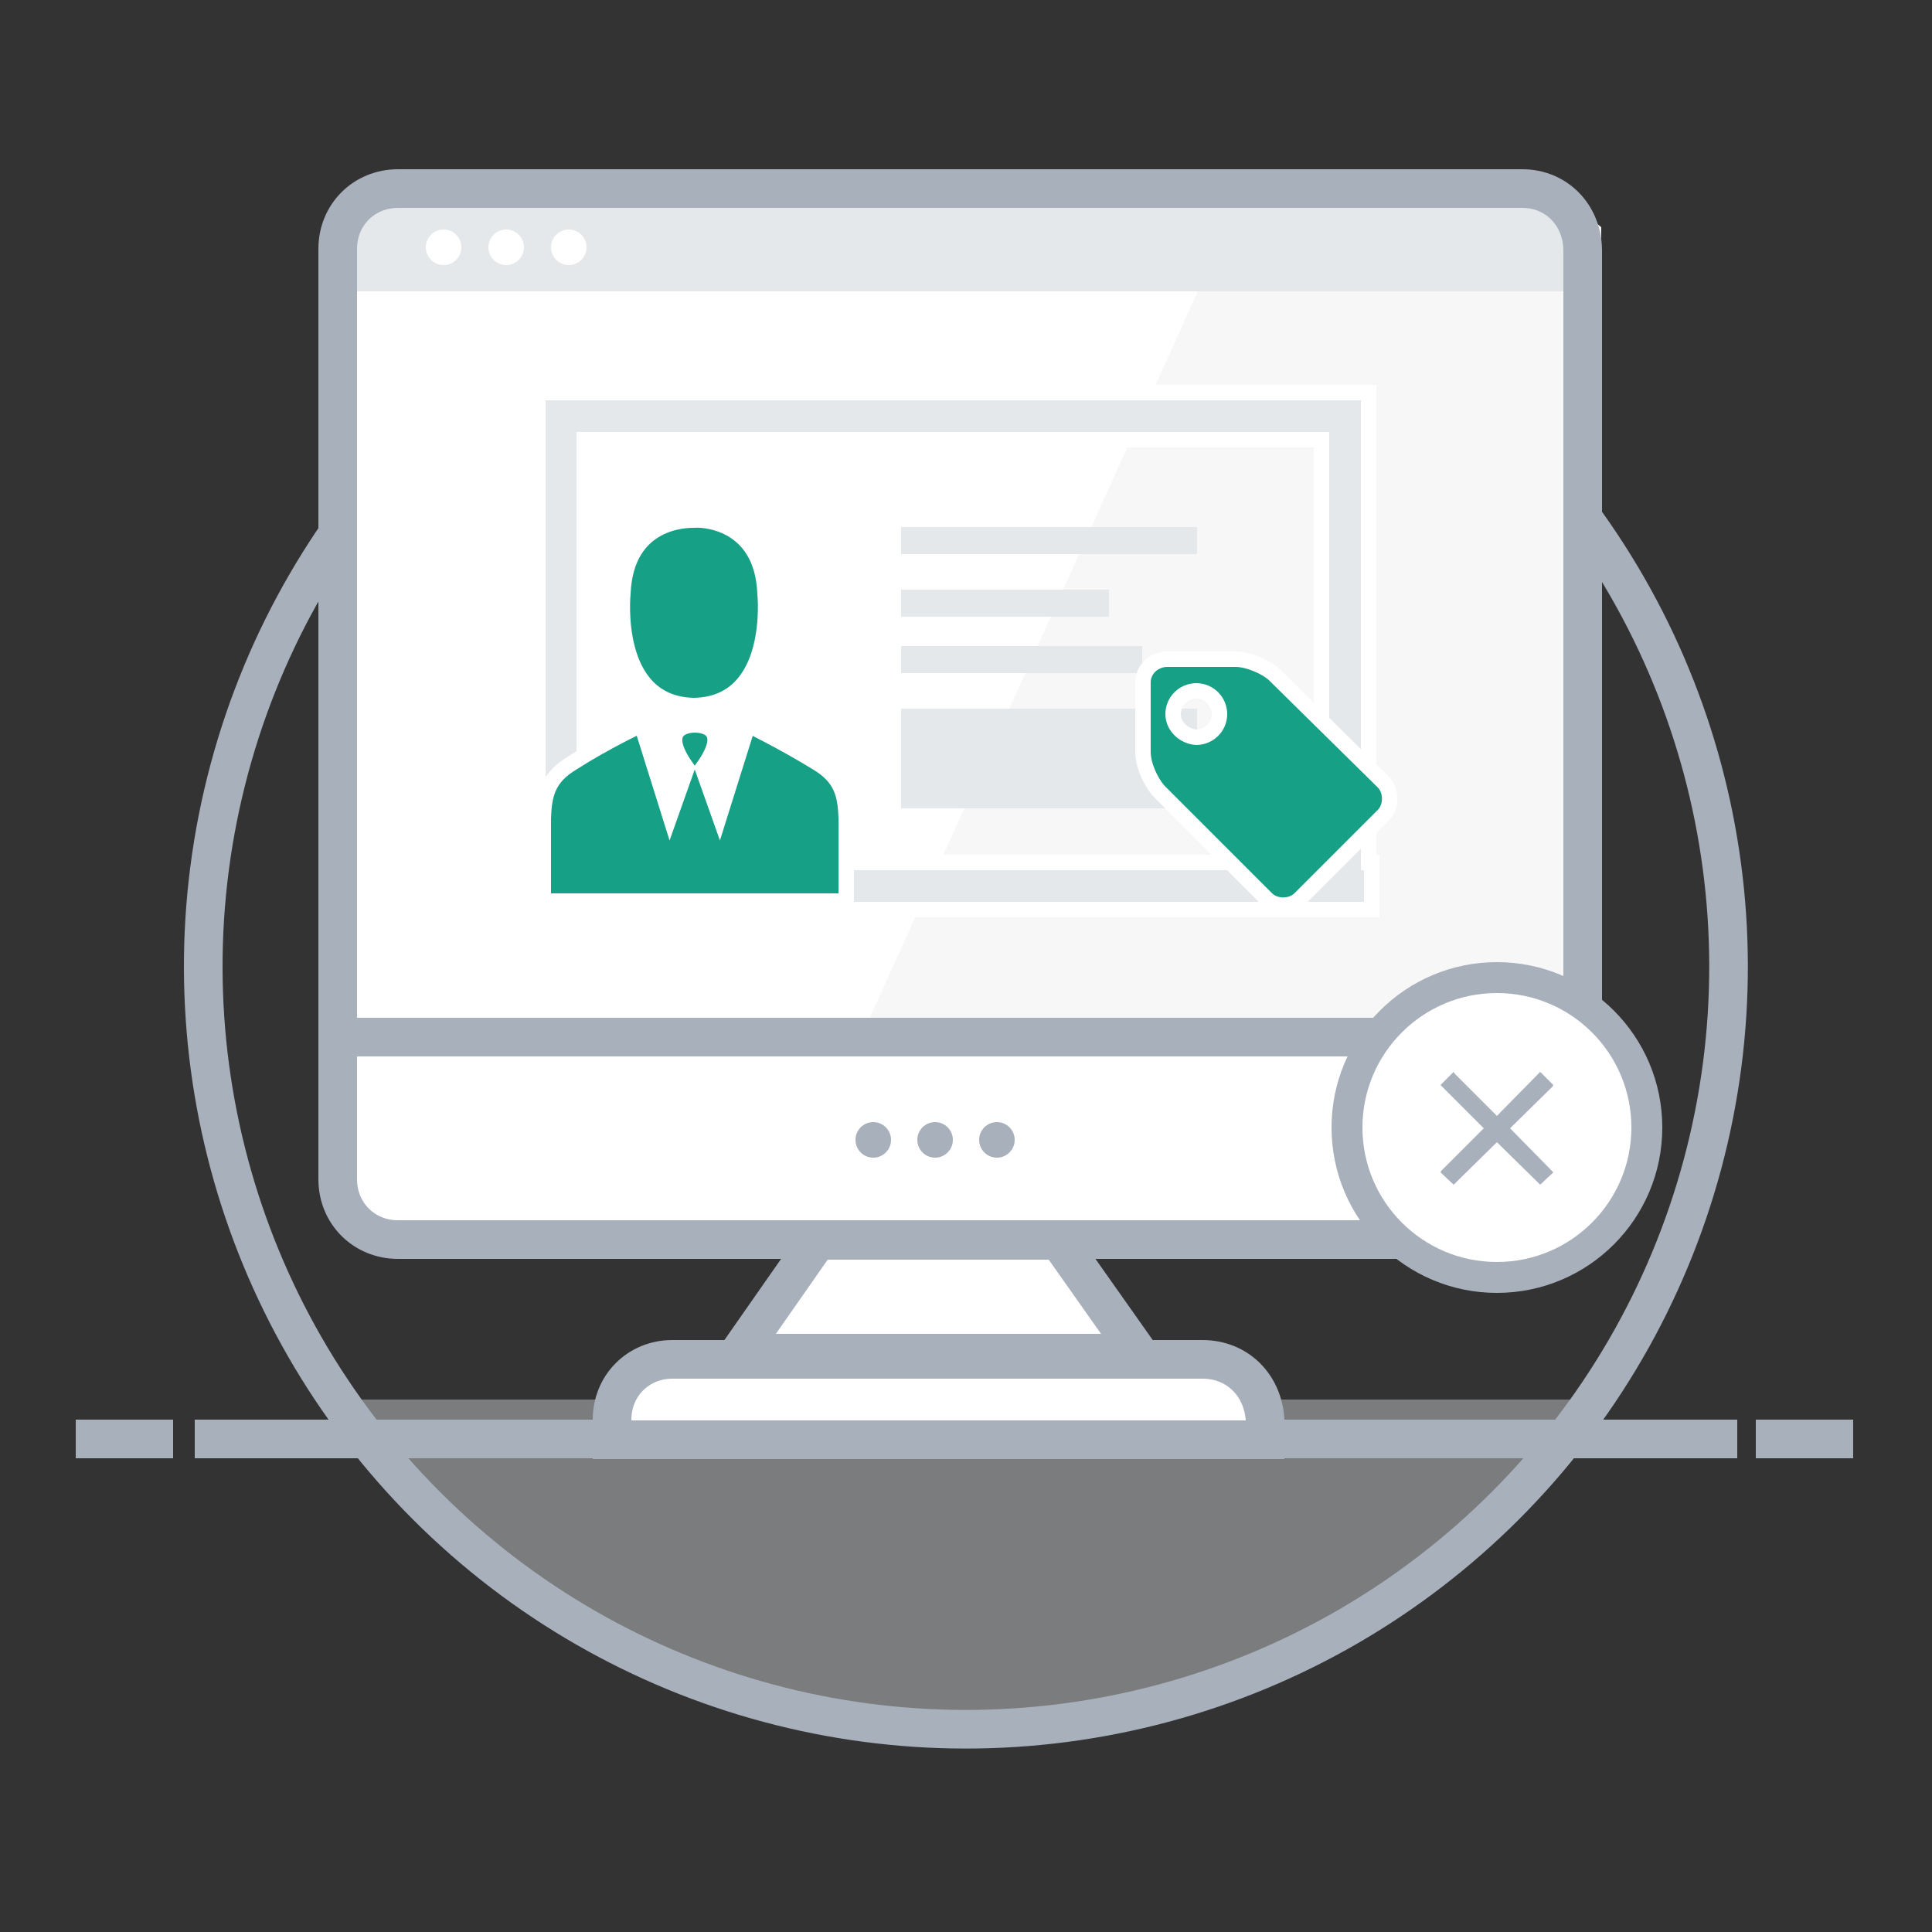<?xml version="1.0" encoding="utf-8"?>
<!-- Generator: Adobe Illustrator 22.1.0, SVG Export Plug-In . SVG Version: 6.00 Build 0)  -->
<svg version="1.1" id="Layer_1" xmlns="http://www.w3.org/2000/svg" xmlns:xlink="http://www.w3.org/1999/xlink" x="0px" y="0px"
	 viewBox="0 0 250 250" style="enable-background:new 0 0 250 250;" xml:space="preserve">
<rect x="0" y="0" width="250" height="250" fill="#333333" stroke="none"/>
<style type="text/css">
	.st0{opacity:0.4;fill:#E5E8EB;enable-background:new    ;}
	.st1{fill:none;stroke:#A8B0BB;stroke-width:5;stroke-miterlimit:10;}
	.st2{fill:#A8B0BB;}
	.st3{fill:#FFFFFF;}
	.st4{fill:#F7F7F7;}
	.st5{fill:#E5E8EB;}
	.st6{fill:none;}
	.st7{fill:#E5E8EB;stroke:#FFFFFF;stroke-width:2;stroke-miterlimit:10;}
	.st8{fill:#16A085;stroke:#FFFFFF;stroke-width:2;stroke-miterlimit:10;}
	.st9{fill:#FFFFFF;stroke:#A8B0BB;stroke-width:5;stroke-miterlimit:10;}
	.st10{fill:#FFFFFF;stroke:#A8B0BB;stroke-width:4;stroke-miterlimit:10;}
</style>
<g>
	<path class="st0" d="M41.1,181.1h166.1c0,0-29.9,43.9-79,44.2c-49,0.2-1.1,0-1.1,0S71.4,226.4,41.1,181.1z"/>
	
		<ellipse transform="matrix(0.707 -0.707 0.707 0.707 -51.834 125.005)" class="st1" cx="125" cy="125.1" rx="98.7" ry="98.7"/>
	<rect x="9.8" y="183.7" class="st2" width="12.6" height="5"/>
	<rect x="227.2" y="183.7" class="st2" width="12.6" height="5"/>
	<polygon class="st3" points="161,24.4 140.8,135.8 68.6,135.8 44.6,131.9 44.4,29.4 50.2,24.4 	"/>
	<polygon class="st4" points="161,24.4 110.7,135.8 183.1,135.8 206.9,131.9 207.2,29.4 201.3,24.4 	"/>
	<polygon class="st5" points="203.5,37.7 45.2,37.7 46.1,24.4 202.2,24.7 	"/>
	<path class="st1" d="M197,24.4H51.5c-4.4,0-7.8,3.4-7.8,7.8v102.1h161.1v-102C204.7,27.7,201.3,24.4,197,24.4z"/>
	<line class="st6" x1="71.8" y1="185.6" x2="179.8" y2="185.6"/>
	<path class="st2" d="M179,183.7H71 M67.8,183.7H25.2v5h42.9h3.3h107.2h3.3h42.9v-5h-42.6"/>
	<rect x="116.6" y="68.2" class="st5" width="38.3" height="3.5"/>
	<rect x="116.6" y="76.3" class="st5" width="26.9" height="3.5"/>
	<rect x="116.6" y="83.6" class="st5" width="31.2" height="3.5"/>
	<rect x="116.6" y="91.7" class="st5" width="38.3" height="12.9"/>
	<path class="st7" d="M177.1,111.6V50.8h-0.9H171H69.6v6.1l0,0v60.8h0.9h5.2h101.8v-6.1H177.1z M75.6,111.6V56.9H171v54.7H75.6z"/>
	<path class="st8" d="M80.6,76.8c0.4-9.6,8.4-9.5,9.2-9.5c0.7-0.1,8.8-0.1,9.2,9.5c0,0,1.5,14.3-9.2,14.5l0,0h-0.1h0.1l0,0
		C79.1,91.1,80.6,76.8,80.6,76.8z M109.5,108.2c0,0,0-0.1,0-0.2v8.6H89.9H70.3v-8.6c0,0.2,0,0.2,0,0.2c0-0.6,0-1.3,0-1.9V106
		c0,0,0,0,0-0.1c0.1-3.1,0.6-5.3,3.8-7.2c4.2-2.7,8.9-4.9,8.9-4.9l3.7,11.8l2.2-6.2c-3.8-5.3,0.2-5.6,1-5.6l0,0l0,0l0,0l0,0
		c0.7,0,4.9,0.2,1,5.6l2.2,6.2l3.7-11.8c0,0,4.7,2.3,8.9,4.9c3.2,1.9,3.7,4.1,3.8,7.2c0,0,0,0,0,0.1v0.2
		C109.5,107,109.5,107.5,109.5,108.2z M70.3,106C70.3,105.9,70.3,105.9,70.3,106L70.3,106z M109.5,106
		C109.5,105.9,109.5,105.9,109.5,106L109.5,106z"/>
	<path class="st9" d="M155.6,175.9H87c-4.4,0-7.8,3.4-7.8,7.8v2.6h84.5v-2.6C163.4,179.2,160.1,175.9,155.6,175.9z"/>
	<polygon class="st9" points="147.3,175.1 95.6,175.1 105.8,160.5 137,160.5 	"/>
	<path class="st9" d="M43.7,134.2v18.4c0,4.4,3.4,7.8,7.8,7.8H197c4.4,0,7.8-3.4,7.8-7.8v-18.4H43.7z"/>
	<g>
		<circle class="st2" cx="113" cy="147.5" r="2.3"/>
		<circle class="st2" cx="121" cy="147.5" r="2.3"/>
		<circle class="st2" cx="129" cy="147.5" r="2.3"/>
	</g>
	<circle class="st3" cx="57.4" cy="32" r="2.3"/>
	<circle class="st3" cx="65.5" cy="32" r="2.3"/>
	<circle class="st3" cx="73.6" cy="32" r="2.3"/>
	<ellipse class="st10" cx="193.7" cy="145.9" rx="19.4" ry="19.4"/>
	<polygon class="st2" points="200.9,140.6 201,140.4 199.3,138.7 193.7,144.4 188.2,138.9 188.1,138.7 186.4,140.4 192,146 
		186.5,151.5 186.4,151.7 188.1,153.3 193.7,147.8 199.2,153.2 199.3,153.3 201,151.7 195.4,146 	"/>
	<g>
		<path class="st8" d="M147.9,88.3v9c0,1.7,1,3.9,2.1,5.1l13.9,13.9c1.1,1.1,3.2,1.1,4.3,0l10.8-10.8c1.1-1.1,1.1-3.2,0-4.3
			L165,87.4c-1.1-1.1-3.5-2.1-5.1-2.1h-9C149.2,85.4,147.9,86.7,147.9,88.3z M151.8,92.4c0-1.7,1.4-3,3-3c1.7,0,3,1.4,3,3
			c0,1.7-1.4,3-3,3C153.2,95.3,151.8,94,151.8,92.4z"/>
	</g>
</g>
</svg>
